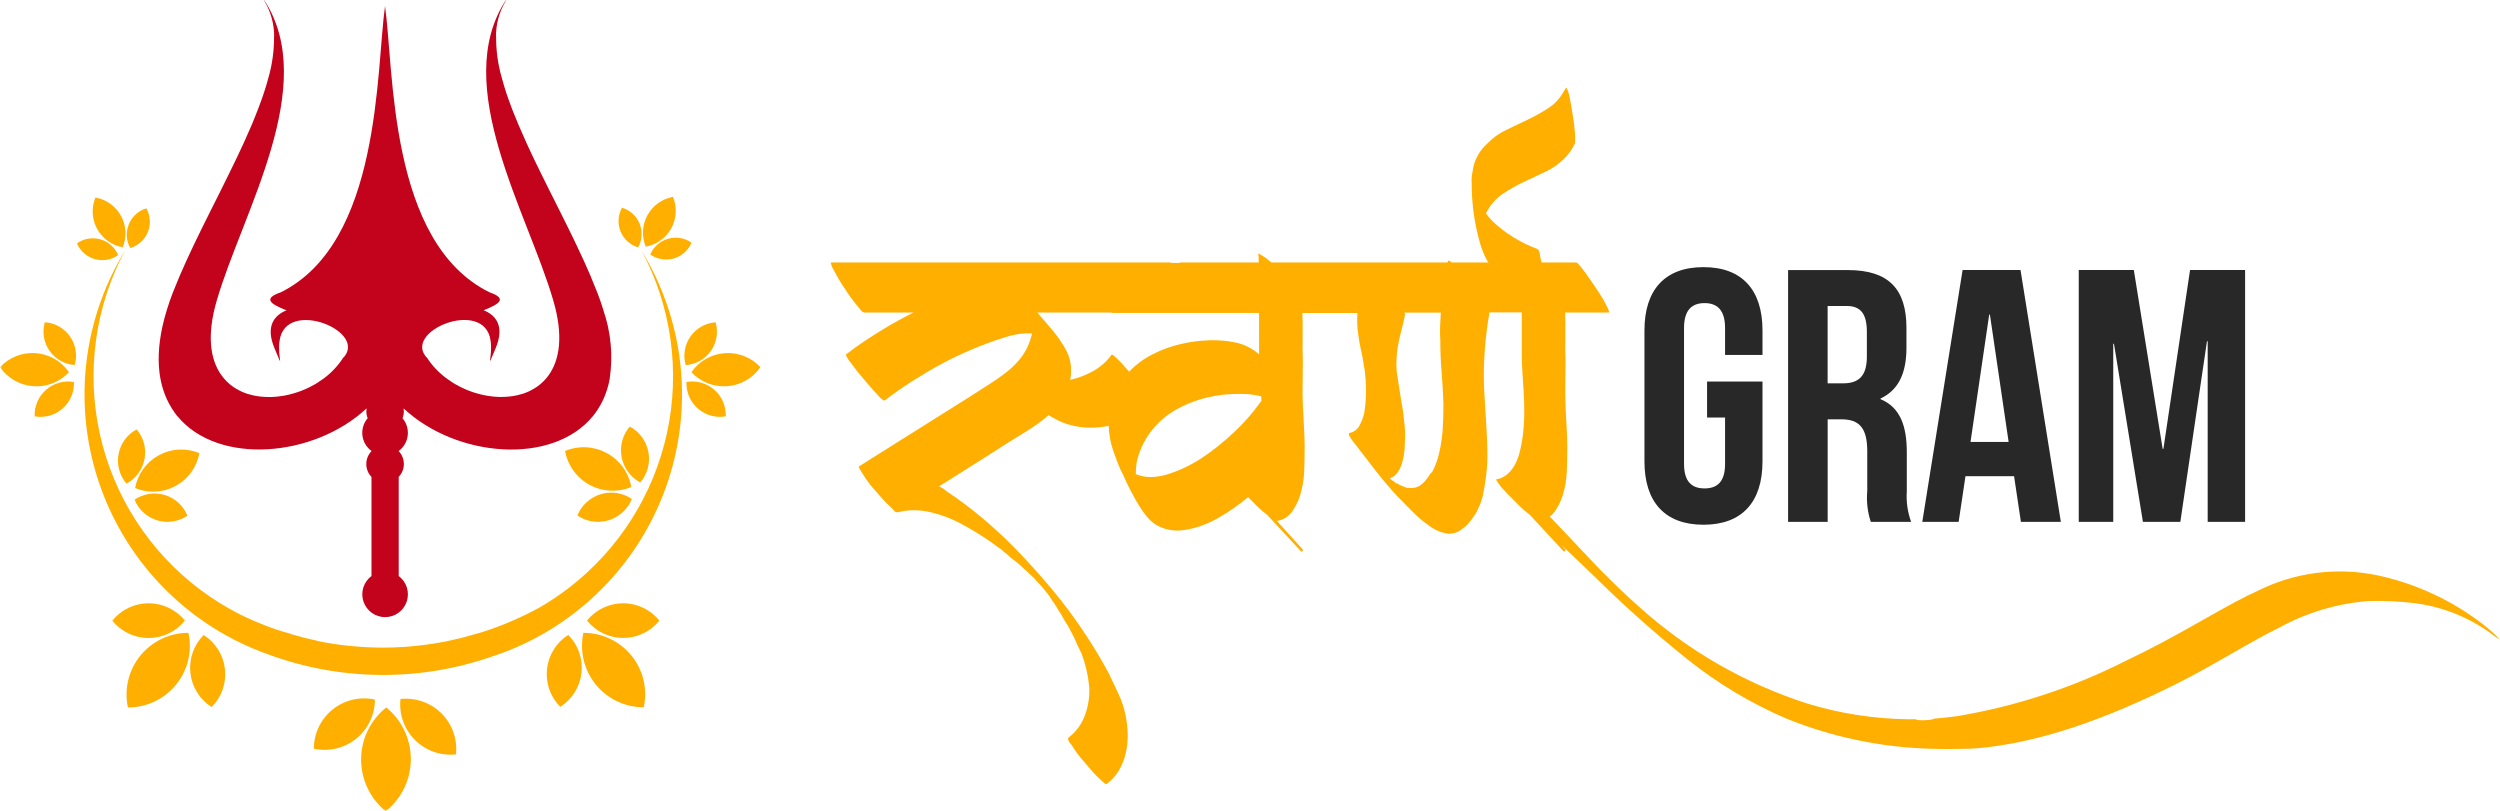 <svg width="490" height="159" viewBox="0 0 490 159" fill="none" xmlns="http://www.w3.org/2000/svg">
<mask id="mask0_89_244" style="mask-type:luminance" maskUnits="userSpaceOnUse" x="0" y="0" width="490" height="159">
<path d="M490 0H0V159H490V0Z" fill="white"/>
</mask>
<g mask="url(#mask0_89_244)">
<path fill-rule="evenodd" clip-rule="evenodd" d="M57.091 124.265C56.013 123.976 54.947 123.654 53.893 123.298C51.587 122.486 49.33 121.544 47.132 120.475C44.36 119.077 41.717 117.437 39.234 115.572L39.196 115.546C29.225 108.048 22.264 97.234 19.569 85.056C16.873 72.878 18.62 60.138 24.496 49.134C20.707 55.335 18.207 62.235 17.146 69.422C16.085 76.61 16.485 83.938 18.32 90.968C20.156 97.998 23.39 104.586 27.829 110.339C32.269 116.091 37.823 120.889 44.16 124.447L44.206 124.473C46.558 125.792 49.006 126.931 51.529 127.882C51.839 127.999 52.151 128.11 52.46 128.22C66.697 133.513 82.341 133.647 96.666 128.597C97.348 128.376 98.029 128.139 98.716 127.882C101.944 126.665 105.048 125.14 107.983 123.327L108.007 123.314C120.17 115.804 128.865 103.786 132.191 89.885C135.517 75.985 133.203 61.334 125.754 49.134C131.591 60.06 133.359 72.703 130.743 84.81C128.127 96.917 121.296 107.702 111.468 115.245L111.45 115.258C109.629 116.656 107.718 117.933 105.729 119.079C102.101 121.066 98.288 122.696 94.344 123.946C93.894 124.078 93.442 124.206 92.987 124.325C91.317 124.824 89.632 125.251 87.932 125.604C86.992 125.798 86.05 125.972 85.105 126.124C79.799 126.987 74.404 127.162 69.053 126.644C68.811 126.623 68.572 126.597 68.33 126.571H68.25C66.232 126.356 64.219 126.051 62.224 125.633V125.604C60.491 125.24 58.779 124.807 57.089 124.304" fill="#FFAF00"/>
<path fill-rule="evenodd" clip-rule="evenodd" d="M75.7 138.657C77.215 139.888 78.436 141.443 79.27 143.207C80.105 144.972 80.534 146.901 80.524 148.853C80.514 150.805 80.067 152.73 79.214 154.486C78.362 156.242 77.126 157.785 75.598 159C74.084 157.769 72.864 156.214 72.03 154.45C71.195 152.685 70.767 150.756 70.777 148.805C70.787 146.853 71.234 144.928 72.086 143.172C72.938 141.416 74.173 139.873 75.7 138.657Z" fill="#FFAF00"/>
<path fill-rule="evenodd" clip-rule="evenodd" d="M78.493 137.004C79.958 136.844 81.441 137.015 82.832 137.503C84.223 137.992 85.487 138.786 86.53 139.827C87.573 140.869 88.37 142.131 88.861 143.52C89.352 144.91 89.525 146.392 89.367 147.858C87.902 148.017 86.419 147.846 85.028 147.358C83.638 146.869 82.374 146.075 81.331 145.033C80.288 143.992 79.491 142.73 79 141.341C78.509 139.951 78.335 138.469 78.493 137.004Z" fill="#FFAF00"/>
<path fill-rule="evenodd" clip-rule="evenodd" d="M65.189 139.06C66.336 138.135 67.677 137.48 69.112 137.142C70.547 136.805 72.039 136.794 73.479 137.111C73.48 138.584 73.15 140.039 72.515 141.368C71.879 142.697 70.953 143.867 69.806 144.791C68.658 145.716 67.318 146.371 65.883 146.709C64.449 147.047 62.957 147.06 61.517 146.745C61.514 145.271 61.843 143.814 62.48 142.484C63.116 141.154 64.044 139.984 65.194 139.06" fill="#FFAF00"/>
<path fill-rule="evenodd" clip-rule="evenodd" d="M36.941 124.039C37.321 125.805 37.3 127.634 36.879 129.391C36.459 131.148 35.649 132.788 34.51 134.191C33.371 135.594 31.932 136.723 30.299 137.496C28.666 138.269 26.88 138.666 25.073 138.657C24.693 136.891 24.715 135.062 25.136 133.306C25.557 131.549 26.366 129.909 27.505 128.507C28.644 127.104 30.082 125.975 31.715 125.201C33.349 124.428 35.134 124.031 36.941 124.039Z" fill="#FFAF00"/>
<path fill-rule="evenodd" clip-rule="evenodd" d="M39.921 124.458C41.072 125.191 42.044 126.173 42.764 127.331C43.485 128.489 43.937 129.794 44.087 131.15C44.237 132.506 44.08 133.878 43.63 135.166C43.178 136.453 42.444 137.623 41.481 138.59C40.331 137.857 39.359 136.875 38.638 135.717C37.917 134.558 37.465 133.253 37.315 131.897C37.166 130.541 37.322 129.169 37.773 127.882C38.224 126.594 38.958 125.424 39.921 124.458Z" fill="#FFAF00"/>
<path fill-rule="evenodd" clip-rule="evenodd" d="M29.124 118.239C30.489 118.236 31.836 118.54 33.067 119.129C34.298 119.717 35.381 120.574 36.236 121.637C35.382 122.701 34.301 123.56 33.071 124.151C31.841 124.742 30.494 125.049 29.129 125.05C27.765 125.052 26.417 124.748 25.186 124.159C23.955 123.571 22.871 122.715 22.015 121.653C22.868 120.587 23.95 119.727 25.18 119.136C26.411 118.545 27.759 118.239 29.124 118.239Z" fill="#FFAF00"/>
<path fill-rule="evenodd" clip-rule="evenodd" d="M31.145 89.219C32.353 88.562 33.693 88.186 35.066 88.116C36.439 88.047 37.81 88.287 39.078 88.819C38.831 90.171 38.285 91.45 37.478 92.563C36.671 93.676 35.625 94.594 34.417 95.25C33.208 95.906 31.868 96.282 30.495 96.352C29.122 96.422 27.751 96.183 26.482 95.653C26.728 94.3 27.274 93.019 28.081 91.906C28.888 90.792 29.935 89.874 31.145 89.219Z" fill="#FFAF00"/>
<path fill-rule="evenodd" clip-rule="evenodd" d="M32.312 97.026C33.305 97.327 34.218 97.847 34.983 98.547C35.748 99.248 36.346 100.111 36.733 101.074C35.876 101.659 34.898 102.045 33.872 102.203C32.846 102.361 31.797 102.287 30.803 101.986C29.809 101.686 28.896 101.166 28.129 100.465C27.363 99.765 26.764 98.901 26.376 97.938C27.233 97.352 28.211 96.965 29.238 96.807C30.264 96.649 31.313 96.724 32.307 97.026" fill="#FFAF00"/>
<path fill-rule="evenodd" clip-rule="evenodd" d="M26.784 84.155C27.459 84.944 27.948 85.874 28.216 86.876C28.483 87.879 28.523 88.929 28.331 89.949C28.14 90.969 27.722 91.933 27.109 92.771C26.495 93.608 25.702 94.297 24.787 94.787C24.112 93.999 23.622 93.069 23.354 92.066C23.086 91.063 23.046 90.013 23.238 88.993C23.429 87.973 23.847 87.008 24.461 86.171C25.075 85.334 25.869 84.645 26.784 84.155Z" fill="#FFAF00"/>
<path fill-rule="evenodd" clip-rule="evenodd" d="M13.522 72.948C12.636 73.9 11.547 74.641 10.336 75.117C9.125 75.593 7.823 75.79 6.525 75.696C5.228 75.602 3.968 75.218 2.839 74.572C1.709 73.926 0.739 73.035 0 71.965C0.886 71.013 1.975 70.271 3.186 69.796C4.397 69.32 5.699 69.122 6.997 69.216C8.294 69.311 9.554 69.695 10.683 70.341C11.813 70.986 12.783 71.877 13.522 72.948Z" fill="#FFAF00"/>
<path fill-rule="evenodd" clip-rule="evenodd" d="M14.495 74.871C14.535 75.852 14.355 76.829 13.968 77.731C13.581 78.633 12.996 79.437 12.257 80.084C11.518 80.73 10.643 81.202 9.698 81.466C8.752 81.73 7.759 81.778 6.792 81.607C6.752 80.626 6.932 79.649 7.32 78.748C7.707 77.846 8.292 77.042 9.031 76.396C9.769 75.75 10.644 75.277 11.589 75.013C12.535 74.75 13.528 74.701 14.495 74.871Z" fill="#FFAF00"/>
<path fill-rule="evenodd" clip-rule="evenodd" d="M13.722 65.947C14.286 66.75 14.662 67.67 14.821 68.639C14.98 69.607 14.919 70.599 14.643 71.541C13.663 71.475 12.711 71.19 11.857 70.707C11.002 70.225 10.266 69.556 9.704 68.752C9.142 67.948 8.767 67.028 8.607 66.059C8.448 65.091 8.507 64.099 8.781 63.157C9.761 63.223 10.714 63.507 11.569 63.99C12.424 64.473 13.16 65.141 13.722 65.947Z" fill="#FFAF00"/>
<path fill-rule="evenodd" clip-rule="evenodd" d="M24.053 48.466C23.002 48.28 22.006 47.86 21.139 47.238C20.271 46.615 19.555 45.806 19.041 44.87C18.528 43.934 18.232 42.895 18.173 41.83C18.115 40.764 18.297 39.699 18.704 38.712C19.756 38.899 20.752 39.319 21.619 39.941C22.487 40.563 23.203 41.372 23.717 42.308C24.23 43.244 24.527 44.283 24.585 45.349C24.643 46.415 24.462 47.48 24.053 48.466Z" fill="#FFAF00"/>
<path fill-rule="evenodd" clip-rule="evenodd" d="M23.159 50.002C22.501 50.467 21.747 50.778 20.952 50.913C20.158 51.048 19.343 51.003 18.569 50.782C17.794 50.56 17.079 50.168 16.475 49.635C15.872 49.101 15.396 48.438 15.082 47.697C15.741 47.231 16.495 46.919 17.29 46.784C18.085 46.649 18.9 46.693 19.676 46.914C20.451 47.136 21.167 47.528 21.771 48.062C22.374 48.597 22.851 49.26 23.164 50.002" fill="#FFAF00"/>
<path fill-rule="evenodd" clip-rule="evenodd" d="M28.973 45.495C28.668 46.239 28.2 46.906 27.603 47.446C27.007 47.985 26.297 48.385 25.525 48.614C25.134 47.91 24.905 47.126 24.856 46.322C24.807 45.517 24.94 44.712 25.243 43.965C25.547 43.218 26.014 42.549 26.611 42.007C27.207 41.464 27.918 41.062 28.69 40.831C29.083 41.535 29.312 42.319 29.361 43.124C29.41 43.929 29.278 44.735 28.973 45.482" fill="#FFAF00"/>
<path fill-rule="evenodd" clip-rule="evenodd" d="M123.757 128.485C124.896 129.885 125.705 131.523 126.125 133.278C126.545 135.033 126.564 136.86 126.181 138.624C124.378 138.631 122.597 138.234 120.968 137.463C119.339 136.691 117.904 135.565 116.768 134.165C115.632 132.766 114.825 131.13 114.405 129.378C113.985 127.625 113.963 125.801 114.341 124.039C116.145 124.029 117.927 124.425 119.557 125.196C121.187 125.968 122.622 127.096 123.757 128.498" fill="#FFAF00"/>
<path fill-rule="evenodd" clip-rule="evenodd" d="M113.972 131.867C113.824 133.22 113.373 134.523 112.652 135.679C111.932 136.834 110.961 137.813 109.811 138.543C108.851 137.579 108.118 136.411 107.668 135.127C107.219 133.842 107.063 132.473 107.213 131.12C107.362 129.767 107.814 128.465 108.534 127.31C109.253 126.155 110.223 125.176 111.372 124.445C112.334 125.408 113.068 126.575 113.518 127.859C113.968 129.144 114.124 130.514 113.972 131.867Z" fill="#FFAF00"/>
<path fill-rule="evenodd" clip-rule="evenodd" d="M129.239 121.645C128.385 122.705 127.304 123.56 126.075 124.146C124.847 124.733 123.503 125.037 122.141 125.036C120.78 125.034 119.436 124.727 118.209 124.138C116.982 123.548 115.903 122.691 115.051 121.629C115.905 120.569 116.986 119.715 118.215 119.128C119.443 118.541 120.787 118.237 122.149 118.239C123.51 118.24 124.854 118.547 126.081 119.136C127.308 119.726 128.387 120.583 129.239 121.645Z" fill="#FFAF00"/>
<path fill-rule="evenodd" clip-rule="evenodd" d="M123.736 95.445C122.428 95.992 121.013 96.239 119.597 96.166C118.181 96.094 116.798 95.705 115.552 95.028C114.306 94.351 113.228 93.403 112.397 92.254C111.566 91.105 111.003 89.785 110.75 88.389C112.058 87.843 113.472 87.596 114.888 87.667C116.303 87.739 117.685 88.127 118.931 88.803C120.177 89.479 121.255 90.425 122.087 91.573C122.919 92.721 123.482 94.04 123.736 95.435" fill="#FFAF00"/>
<path fill-rule="evenodd" clip-rule="evenodd" d="M123.843 97.803C123.442 98.795 122.825 99.685 122.035 100.407C121.245 101.129 120.303 101.665 119.279 101.975C118.255 102.285 117.174 102.362 116.116 102.2C115.058 102.037 114.05 101.64 113.166 101.037C113.566 100.045 114.184 99.154 114.974 98.432C115.764 97.71 116.705 97.174 117.73 96.864C118.754 96.553 119.835 96.477 120.893 96.639C121.951 96.802 122.959 97.2 123.843 97.803Z" fill="#FFAF00"/>
<path fill-rule="evenodd" clip-rule="evenodd" d="M127.086 88.585C127.285 89.637 127.245 90.721 126.969 91.756C126.693 92.791 126.187 93.751 125.489 94.564C124.545 94.059 123.727 93.348 123.094 92.485C122.461 91.622 122.03 90.628 121.833 89.576C121.635 88.524 121.676 87.441 121.952 86.407C122.229 85.373 122.734 84.414 123.43 83.601C124.374 84.105 125.193 84.816 125.826 85.679C126.459 86.543 126.89 87.537 127.086 88.59" fill="#FFAF00"/>
<path fill-rule="evenodd" clip-rule="evenodd" d="M142.051 69.22C143.348 69.125 144.649 69.323 145.859 69.798C147.07 70.273 148.158 71.013 149.043 71.965C148.304 73.035 147.334 73.926 146.205 74.572C145.076 75.218 143.816 75.602 142.518 75.696C141.22 75.79 139.918 75.593 138.707 75.117C137.496 74.641 136.408 73.9 135.521 72.948C136.26 71.877 137.229 70.986 138.359 70.34C139.488 69.695 140.748 69.312 142.046 69.22" fill="#FFAF00"/>
<path fill-rule="evenodd" clip-rule="evenodd" d="M140.012 76.402C140.75 77.047 141.333 77.849 141.72 78.749C142.107 79.648 142.288 80.623 142.249 81.602C141.282 81.772 140.29 81.723 139.345 81.46C138.4 81.196 137.526 80.724 136.787 80.079C136.048 79.433 135.463 78.63 135.075 77.729C134.688 76.828 134.507 75.851 134.546 74.871C135.513 74.701 136.505 74.75 137.45 75.014C138.395 75.278 139.269 75.751 140.007 76.397" fill="#FFAF00"/>
<path fill-rule="evenodd" clip-rule="evenodd" d="M140.262 63.173C140.537 64.115 140.597 65.108 140.437 66.076C140.277 67.045 139.902 67.966 139.339 68.771C138.776 69.575 138.04 70.243 137.184 70.725C136.328 71.208 135.375 71.492 134.395 71.557C134.122 70.614 134.063 69.622 134.224 68.654C134.384 67.686 134.759 66.766 135.322 65.961C135.885 65.157 136.621 64.489 137.475 64.007C138.33 63.524 139.282 63.239 140.262 63.173Z" fill="#FFAF00"/>
<path fill-rule="evenodd" clip-rule="evenodd" d="M126.899 42.183C127.411 41.247 128.128 40.438 128.995 39.815C129.862 39.193 130.858 38.773 131.909 38.587C132.318 39.574 132.499 40.639 132.441 41.705C132.383 42.771 132.086 43.81 131.573 44.746C131.059 45.682 130.343 46.49 129.475 47.113C128.608 47.735 127.612 48.155 126.56 48.342C126.152 47.355 125.97 46.29 126.028 45.224C126.087 44.158 126.384 43.118 126.899 42.183Z" fill="#FFAF00"/>
<path fill-rule="evenodd" clip-rule="evenodd" d="M130.942 46.795C131.717 46.573 132.532 46.528 133.327 46.663C134.122 46.798 134.876 47.109 135.534 47.575C135.221 48.317 134.745 48.98 134.141 49.515C133.537 50.049 132.821 50.441 132.046 50.663C131.27 50.884 130.455 50.928 129.66 50.793C128.865 50.658 128.111 50.346 127.452 49.88C127.766 49.138 128.242 48.474 128.846 47.94C129.45 47.406 130.166 47.015 130.942 46.795Z" fill="#FFAF00"/>
<path fill-rule="evenodd" clip-rule="evenodd" d="M121.919 40.711C122.691 40.943 123.401 41.345 123.996 41.887C124.592 42.43 125.059 43.099 125.362 43.845C125.665 44.592 125.797 45.397 125.748 46.201C125.699 47.005 125.47 47.788 125.078 48.492C124.306 48.261 123.595 47.86 122.998 47.318C122.401 46.776 121.934 46.107 121.63 45.36C121.326 44.614 121.194 43.808 121.242 43.004C121.291 42.199 121.519 41.416 121.911 40.711" fill="#FFAF00"/>
<path d="M118.281 60.833L118.224 60.656C117.904 59.616 117.548 58.576 117.126 57.487C116.767 56.556 116.377 55.61 115.977 54.659C115.886 54.443 115.798 54.227 115.717 54.011C115.337 53.131 114.945 52.242 114.539 51.344C114.412 51.066 114.279 50.788 114.154 50.51C113.785 49.704 113.406 48.896 113.018 48.087C112.87 47.772 112.719 47.46 112.57 47.145C112.209 46.402 111.848 45.653 111.476 44.904C111.325 44.595 111.169 44.283 111.018 43.971L109.674 41.278C109.489 40.906 109.302 40.537 109.117 40.165L107.534 37.009C107.244 36.429 106.956 35.849 106.67 35.27C106.449 34.823 106.223 34.373 106.005 33.926C105.617 33.146 105.237 32.366 104.858 31.571L104.301 30.409C103.974 29.715 103.649 29.026 103.331 28.329C103.158 27.936 102.985 27.546 102.811 27.159C102.497 26.462 102.192 25.773 101.896 25.079C101.769 24.783 101.636 24.486 101.516 24.193C101.157 23.34 100.811 22.494 100.476 21.655C100.385 21.424 100.299 21.193 100.216 20.961C99.878 20.057 99.548 19.157 99.254 18.276C99.254 18.234 99.231 18.195 99.215 18.154C98.903 17.204 98.624 16.269 98.378 15.349C98.365 15.307 98.352 15.265 98.341 15.224C97.58 12.573 97.209 9.826 97.241 7.069C97.228 7.167 97.228 7.271 97.215 7.373C97.164 4.773 97.863 2.213 99.231 0H99.16C88.213 16.755 103.438 41.657 108.441 58.886C110.451 65.731 109.723 70.509 107.523 73.558C106.914 74.408 106.168 75.15 105.315 75.755L105.094 75.901C104.771 76.118 104.435 76.316 104.088 76.493C103.974 76.551 103.864 76.616 103.745 76.67C103.344 76.859 102.933 77.023 102.512 77.162C102.32 77.224 102.12 77.273 101.922 77.325C101.68 77.393 101.428 77.458 101.176 77.51C100.923 77.562 100.679 77.609 100.427 77.648C100.226 77.679 100.021 77.697 99.816 77.718C99.297 77.773 98.777 77.801 98.255 77.801C98.105 77.801 97.956 77.801 97.803 77.801C97.491 77.801 97.176 77.77 96.859 77.744L96.357 77.689C95.331 77.568 94.317 77.359 93.328 77.063C93.114 77 92.906 76.938 92.698 76.868C92.438 76.777 92.163 76.683 91.903 76.582C91.643 76.481 91.362 76.361 91.091 76.241C90.821 76.122 90.511 75.981 90.223 75.833C89.882 75.662 89.539 75.482 89.211 75.287C89.032 75.183 88.858 75.074 88.691 74.965C88.371 74.766 88.059 74.556 87.758 74.336C87.628 74.242 87.498 74.154 87.373 74.055C86.951 73.736 86.549 73.398 86.164 73.041C86.078 72.963 86.002 72.877 85.904 72.797C85.591 72.493 85.287 72.175 85.001 71.845L84.718 71.518C84.4 71.134 84.102 70.734 83.826 70.319L83.841 70.293C78.381 65.05 94.971 58.225 96.154 66.758C96.625 69.999 95.091 73.116 97.155 68.232C99.043 63.695 96.976 61.696 94.799 60.809C97.92 59.58 99.509 58.519 95.92 57.282C76.176 47.52 77.231 13.778 75.466 1.185C73.703 13.784 74.706 47.52 55.032 57.295C51.443 58.532 53.027 59.593 56.15 60.822C53.974 61.709 51.914 63.708 53.797 68.245C55.859 73.129 54.317 70.012 54.798 66.771C55.976 58.238 72.582 65.063 67.105 70.306L67.124 70.335C66.843 70.753 66.544 71.154 66.224 71.541C66.138 71.642 66.047 71.744 65.964 71.845C65.665 72.188 65.355 72.519 65.022 72.836C64.952 72.903 64.887 72.976 64.817 73.044C64.424 73.408 64.011 73.753 63.584 74.084C63.475 74.167 63.358 74.245 63.244 74.325C62.921 74.562 62.594 74.785 62.253 74.996C62.097 75.097 61.936 75.196 61.775 75.292C61.414 75.502 61.047 75.701 60.672 75.888C60.428 76.01 60.181 76.122 59.928 76.234C59.676 76.345 59.346 76.493 59.052 76.603C58.758 76.712 58.532 76.792 58.272 76.878C58.053 76.951 57.835 77.019 57.611 77.084C56.942 77.285 56.261 77.448 55.573 77.572H55.554C55.237 77.627 54.923 77.666 54.605 77.702C54.434 77.723 54.267 77.741 54.085 77.757C53.771 77.783 53.456 77.806 53.141 77.814C52.993 77.814 52.842 77.814 52.694 77.814C52.173 77.813 51.652 77.786 51.134 77.734C50.928 77.71 50.723 77.692 50.52 77.661C50.26 77.622 50.018 77.575 49.774 77.523C49.529 77.471 49.267 77.406 49.017 77.336C48.825 77.284 48.627 77.237 48.437 77.175C48.014 77.034 47.6 76.869 47.197 76.678C47.085 76.629 46.981 76.569 46.874 76.512C46.515 76.331 46.168 76.128 45.834 75.903C45.769 75.862 45.699 75.82 45.637 75.773C44.783 75.167 44.036 74.423 43.426 73.571L43.408 73.556C41.208 70.504 40.483 65.728 42.49 58.886C47.501 41.657 62.726 16.755 51.774 0H51.706C53.075 2.209 53.78 4.766 53.737 7.365C53.724 7.269 53.724 7.17 53.714 7.074C53.743 9.831 53.373 12.578 52.614 15.229C52.614 15.271 52.59 15.312 52.577 15.351C52.33 16.277 52.057 17.22 51.732 18.177C51.732 18.208 51.711 18.239 51.701 18.273C51.407 19.165 51.074 20.075 50.726 20.99C50.645 21.206 50.564 21.422 50.481 21.637C50.148 22.493 49.803 23.356 49.441 24.237C49.332 24.497 49.215 24.757 49.098 25.017C48.781 25.763 48.448 26.512 48.107 27.266C47.985 27.544 47.86 27.819 47.733 28.098C47.365 28.891 46.992 29.69 46.612 30.494C46.453 30.819 46.3 31.144 46.144 31.472C45.735 32.319 45.32 33.171 44.901 34.027C44.74 34.35 44.581 34.675 44.42 35C43.986 35.873 43.546 36.749 43.12 37.628L43.086 37.698C42.437 38.982 41.792 40.268 41.151 41.556C40.775 42.313 40.399 43.07 40.023 43.826C39.82 44.231 39.619 44.637 39.422 45.042C39.11 45.679 38.798 46.316 38.491 46.95C38.291 47.364 38.093 47.78 37.895 48.193C37.535 48.95 37.182 49.703 36.837 50.45L36.421 51.357C36.018 52.238 35.641 53.112 35.259 53.983C35.165 54.209 35.069 54.435 34.975 54.664C34.575 55.608 34.195 56.549 33.828 57.474C33.407 58.566 33.048 59.616 32.734 60.646L32.679 60.817C30.105 69.209 30.859 75.516 33.633 79.972C33.647 80 33.663 80.026 33.68 80.052C34.012 80.582 34.373 81.092 34.762 81.581L34.816 81.62C42.742 91.197 61.434 89.723 71.833 80.06L71.854 80.123C71.827 80.286 71.81 80.451 71.804 80.617C71.805 81.079 71.893 81.537 72.064 81.966C71.669 82.427 71.374 82.965 71.196 83.546C71.019 84.126 70.964 84.738 71.034 85.341C71.104 85.944 71.298 86.526 71.604 87.051C71.909 87.576 72.32 88.031 72.811 88.39V88.429C72.158 89.107 71.793 90.012 71.793 90.953C71.793 91.894 72.158 92.799 72.811 93.477V112.902C72.057 113.463 71.499 114.247 71.216 115.143C70.933 116.039 70.94 117.001 71.235 117.893C71.531 118.784 72.1 119.561 72.861 120.111C73.623 120.661 74.539 120.957 75.479 120.957C76.418 120.957 77.334 120.661 78.096 120.111C78.858 119.561 79.427 118.784 79.722 117.893C80.017 117.001 80.024 116.039 79.741 115.143C79.459 114.247 78.901 113.463 78.147 112.902V93.464C78.795 92.787 79.157 91.885 79.157 90.948C79.157 90.01 78.795 89.109 78.147 88.431V88.39C78.634 88.03 79.043 87.575 79.347 87.051C79.651 86.527 79.845 85.946 79.915 85.344C79.985 84.743 79.931 84.133 79.755 83.553C79.58 82.973 79.287 82.436 78.896 81.974C79.065 81.544 79.153 81.086 79.156 80.624C79.15 80.46 79.133 80.297 79.104 80.136L79.127 80.068C89.528 89.734 108.228 91.208 116.149 81.628C116.149 81.615 116.18 81.607 116.195 81.594C116.578 81.117 116.932 80.617 117.254 80.097L117.347 79.956C117.678 79.419 117.977 78.862 118.242 78.29C118.242 78.266 118.263 78.238 118.276 78.212C118.545 77.62 118.777 77.012 118.973 76.392C118.973 76.361 118.993 76.335 119.001 76.304C119.211 75.627 119.38 74.939 119.508 74.242V74.169C120.169 69.69 119.745 65.117 118.273 60.836" fill="#C3021B"/>
<path d="M308.626 25.498C308.682 25.822 308.711 26.149 308.712 26.478V28.038C308.22 29.148 307.527 30.158 306.668 31.017C305.562 32.133 304.265 33.041 302.838 33.697C301.421 34.351 300.003 35.017 298.583 35.697C297.183 36.367 295.832 37.135 294.54 37.995C293.231 38.882 292.163 40.081 291.432 41.483C291.383 41.526 291.342 41.578 291.312 41.636C291.283 41.695 291.265 41.759 291.261 41.824C291.635 42.375 292.062 42.888 292.538 43.355C293.784 44.547 295.153 45.603 296.623 46.506C298.107 47.418 299.674 48.187 301.303 48.801C301.437 48.893 301.548 49.013 301.629 49.153C301.71 49.293 301.759 49.449 301.771 49.61C301.834 49.877 301.876 50.148 301.899 50.421C302.23 51.681 302.486 52.96 302.666 54.251C302.78 54.929 302.864 55.597 302.926 56.25C302.988 56.902 303.04 57.568 303.095 58.249V59.099C303.096 59.313 303.083 59.527 303.053 59.739C303.025 59.939 302.983 59.998 302.926 59.952C301.849 59.498 300.814 59.015 299.819 58.504C298.8 57.977 297.819 57.381 296.883 56.718C296.094 56.158 295.34 55.55 294.626 54.898C293.902 54.229 293.233 53.503 292.626 52.727C291.915 51.859 291.327 50.897 290.881 49.867C290.441 48.834 290.086 47.766 289.818 46.675C289.367 44.94 289.026 43.178 288.796 41.4C288.568 39.622 288.454 37.83 288.455 36.037C288.399 35.471 288.413 34.9 288.497 34.337C288.582 33.77 288.684 33.201 288.796 32.634C289.219 30.932 290.137 29.394 291.435 28.215C292.505 27.084 293.775 26.161 295.18 25.49L299.436 23.449C300.83 22.782 302.181 22.029 303.48 21.193C304.793 20.331 305.862 19.147 306.585 17.753C306.637 17.705 306.68 17.648 306.712 17.584C306.747 17.522 306.792 17.466 306.845 17.418C306.845 17.307 306.873 17.237 306.931 17.207C306.985 17.179 307.042 17.22 307.1 17.335C307.149 17.43 307.192 17.529 307.227 17.631C307.264 17.733 307.306 17.833 307.354 17.93C307.527 18.442 307.655 18.969 307.737 19.503C307.823 20.044 307.924 20.597 308.036 21.164C308.15 21.902 308.264 22.625 308.376 23.332C308.491 24.042 308.577 24.767 308.636 25.503" fill="#FFAF00"/>
</g>
<path d="M334.586 81.833H338.112V90.932C338.112 94.457 336.552 95.729 334.092 95.729C331.632 95.729 330.071 94.457 330.071 90.932V64.275C330.071 60.75 331.632 59.408 334.092 59.408C336.552 59.408 338.112 60.747 338.112 64.275V69.565H345.45V64.769C345.45 56.871 341.5 52.358 333.881 52.358C326.262 52.358 322.312 56.868 322.312 64.769V90.438C322.312 98.336 326.262 102.849 333.881 102.849C341.5 102.849 345.45 98.336 345.45 90.438V74.783H334.586V81.833ZM374.582 102.285C373.882 100.368 373.593 98.326 373.734 96.29V88.673C373.734 83.526 372.465 79.858 368.586 78.235V78.108C372.042 76.486 373.664 73.241 373.664 68.164V64.285C373.664 56.668 370.208 52.932 362.165 52.932H350.464V102.285H358.223V82.187H360.904C364.43 82.187 365.983 83.879 365.983 88.463V96.22C365.799 98.267 366.034 100.331 366.672 102.285H374.582ZM361.955 59.972C364.706 59.972 365.905 61.532 365.905 65.05V69.916C365.905 73.865 364.142 75.134 361.25 75.134H358.215V59.972H361.955ZM396.02 52.919H384.669L376.769 102.285H383.894L385.233 93.329H394.756L396.098 102.285H403.927L396.02 52.919ZM389.883 61.665H390.023L393.692 86.622H386.221L389.883 61.665ZM418.227 52.919H407.435V102.285H414.196V67.376H414.337L420.011 102.285H427.346L432.565 66.882H432.706V102.285H440.041V52.919H429.25L424.031 87.969H423.88L418.227 52.919Z" fill="#282828"/>
<mask id="mask1_89_244" style="mask-type:luminance" maskUnits="userSpaceOnUse" x="0" y="0" width="490" height="159">
<path d="M490 0H0V159H490V0Z" fill="white"/>
</mask>
<g mask="url(#mask1_89_244)">
<path d="M204.13 114.954V114.907C204.13 114.876 204.099 114.863 204.039 114.863C204.051 114.861 204.063 114.862 204.075 114.866C204.086 114.87 204.097 114.876 204.106 114.885C204.115 114.893 204.121 114.904 204.125 114.915C204.13 114.927 204.131 114.941 204.13 114.954Z" fill="#FFAF00"/>
<path d="M204.665 115.575L204.754 115.663C204.73 115.637 204.694 115.603 204.665 115.575Z" fill="#FFAF00"/>
<path d="M205.313 116.386C205.383 116.49 205.417 116.532 205.42 116.521C205.422 116.511 205.394 116.49 205.381 116.469C205.368 116.448 205.336 116.417 205.313 116.386Z" fill="#FFAF00"/>
<path d="M486.653 122.352C480.567 117.654 473.506 114.378 465.988 112.765C458.016 111.096 449.713 112.18 442.436 115.84C439.776 117.046 437.178 118.44 431.608 121.603C425.555 125.053 421.412 127.247 416.661 129.517C406.271 134.776 395.143 138.432 383.657 140.36C382.266 140.555 379.661 140.841 379.237 140.841H379.042C379.216 141.135 375.687 141.338 375.526 140.979H374.052C367.347 140.894 360.688 139.86 354.273 137.909C342.027 133.985 330.757 127.5 321.212 118.884C318.299 116.337 313.876 112.018 311.395 109.31C309.731 107.49 305.578 103.19 303.769 101.25C304.137 100.978 304.461 100.649 304.728 100.276C305.406 99.305 305.932 98.238 306.288 97.109C306.758 95.591 307.028 94.018 307.092 92.43C307.149 90.854 307.179 89.294 307.18 87.75C307.18 86.383 307.136 84.986 307.048 83.559C306.959 82.133 306.892 80.734 306.845 79.361C306.784 77.935 306.769 76.507 306.801 75.079C306.832 73.651 306.847 72.224 306.845 70.798C306.784 69.191 306.769 67.6 306.801 66.025C306.832 64.449 306.817 62.858 306.756 61.252H315.322C315.44 61.252 315.38 60.984 315.143 60.448L314.695 59.556C314.387 58.944 314.045 58.348 313.671 57.773C313.282 57.177 312.911 56.612 312.555 56.078C312.136 55.482 311.734 54.901 311.351 54.336C310.964 53.772 310.571 53.224 310.147 52.688C309.939 52.462 309.744 52.223 309.565 51.973C309.305 51.617 309.045 51.438 308.808 51.438H300.687C300.344 51.191 300.017 50.924 299.707 50.637C299.408 50.458 299.155 50.294 298.947 50.146C298.764 50.012 298.57 49.893 298.368 49.789C298.191 49.699 298.108 49.685 298.108 49.743C298.166 50.022 298.196 50.307 298.199 50.593V51.438H284.544C284.068 51.081 283.831 50.993 283.831 51.178C283.8 51.213 283.776 51.254 283.76 51.299C283.744 51.343 283.738 51.391 283.74 51.438H249.192C248.849 51.191 248.52 50.923 248.209 50.637C247.912 50.464 247.66 50.3 247.452 50.146C247.268 50.013 247.074 49.894 246.872 49.789C246.693 49.699 246.612 49.685 246.612 49.743C246.67 50.022 246.699 50.307 246.701 50.593V51.438H231.257C231.221 51.438 231.208 51.474 231.202 51.529H229.554C229.475 51.479 229.386 51.448 229.294 51.438H162.906C162.789 51.438 162.849 51.737 163.085 52.332C163.205 52.569 163.345 52.836 163.53 53.133C163.828 53.729 164.156 54.324 164.513 54.919C164.87 55.513 165.257 56.108 165.673 56.702C166.392 57.861 167.198 58.964 168.083 60.001C168.29 60.228 168.483 60.467 168.663 60.716C168.923 61.072 169.183 61.252 169.423 61.252H179.057C177.034 62.262 175.086 63.332 173.214 64.462C171.342 65.592 169.482 66.809 167.636 68.112C167.34 68.351 167.043 68.575 166.744 68.78C166.445 68.986 166.149 69.214 165.852 69.451C165.795 69.511 165.808 69.628 165.896 69.807C165.989 69.992 166.093 70.171 166.208 70.343C166.328 70.516 166.432 70.68 166.521 70.834C166.609 70.982 166.656 71.026 166.656 70.967C167.549 72.216 168.415 73.317 169.256 74.268C169.731 74.804 170.192 75.338 170.64 75.872C171.087 76.406 171.547 76.912 172.02 77.391C172.212 77.656 172.438 77.895 172.691 78.103C173.076 78.462 173.331 78.581 173.448 78.462C175.235 77.094 177.065 75.815 178.937 74.624C180.81 73.434 182.728 72.307 184.692 71.245C186.599 70.234 188.577 69.298 190.626 68.434C192.675 67.571 194.742 66.813 196.828 66.16C197.701 65.868 198.596 65.644 199.504 65.492C200.418 65.343 201.346 65.297 202.271 65.356C201.918 67.072 201.187 68.688 200.13 70.085C199.299 71.153 198.339 72.114 197.27 72.945C196.199 73.78 195.098 74.553 193.968 75.264C191.289 76.997 188.597 78.707 185.891 80.393C183.185 82.079 180.463 83.789 177.726 85.522L168.364 91.411C168.307 91.469 168.323 91.589 168.411 91.769C168.504 91.949 168.608 92.123 168.723 92.289C168.843 92.469 168.983 92.708 169.168 93.004C169.521 93.592 169.91 94.158 170.33 94.699C170.746 95.235 171.191 95.768 171.669 96.306L173.05 97.866C173.511 98.386 174.003 98.878 174.524 99.337L174.837 99.649C174.925 99.737 175.026 99.844 175.149 99.961C175.227 100.103 175.345 100.22 175.487 100.299C175.628 100.378 175.79 100.416 175.952 100.408C177.071 100.112 178.227 99.977 179.385 100.005C180.546 100.036 181.699 100.201 182.822 100.497C184.715 100.97 186.542 101.675 188.262 102.595C189.996 103.517 191.662 104.512 193.26 105.582C193.676 105.88 194.064 106.147 194.423 106.385C194.776 106.624 195.135 106.892 195.491 107.188C195.549 107.188 195.58 107.204 195.58 107.232C195.58 107.261 195.611 107.277 195.671 107.277C195.766 107.323 195.853 107.384 195.931 107.456C196.007 107.529 196.095 107.589 196.191 107.633C196.368 107.812 196.547 107.976 196.724 108.124C196.901 108.272 197.111 108.436 197.351 108.615C197.656 108.921 197.984 109.204 198.331 109.463C198.69 109.723 199.046 110.011 199.402 110.31C199.749 110.585 200.076 110.883 200.383 111.202C200.474 111.237 200.552 111.298 200.606 111.379C200.622 111.407 200.644 111.431 200.669 111.452C200.627 111.438 200.59 111.413 200.562 111.379L200.822 111.639V111.548L200.911 111.639C201.207 111.935 201.537 112.247 201.893 112.575C202.25 112.902 202.575 113.212 202.874 113.511C202.874 113.57 202.934 113.659 203.053 113.771L203.409 114.127L203.766 114.486C203.802 114.576 203.864 114.653 203.945 114.706C203.961 114.706 203.979 114.735 203.995 114.745C204.016 114.774 204.029 114.807 204.034 114.842H204.13V114.907C204.13 114.907 204.151 114.907 204.158 114.92C204.166 114.933 204.158 114.951 204.174 114.951C204.19 114.951 204.218 114.979 204.218 115.039L204.351 115.174L204.486 115.31C204.486 115.369 204.486 115.401 204.53 115.401C204.574 115.401 204.574 115.429 204.574 115.489L204.663 115.575L204.582 115.416C204.615 115.445 204.639 115.481 204.652 115.523C204.652 115.551 204.684 115.596 204.741 115.653L204.824 115.731C204.855 115.765 204.881 115.796 204.923 115.835C204.923 115.874 204.939 115.879 204.952 115.895C204.884 115.814 204.822 115.736 204.743 115.655L204.962 115.915C204.993 115.915 205.009 115.944 205.009 116.004C205.114 116.116 205.211 116.237 205.297 116.365L205.152 116.142L205.186 116.183C205.283 116.269 205.359 116.376 205.409 116.495C205.502 116.636 205.608 116.768 205.724 116.89C205.792 117.049 205.879 117.199 205.984 117.337C206.103 117.514 206.244 117.707 206.384 117.917C206.525 118.128 206.668 118.317 206.787 118.497C206.878 118.693 206.998 118.873 207.144 119.032C207.325 119.451 207.566 119.842 207.859 120.192C208.095 120.608 208.317 121.009 208.527 121.396C208.754 121.812 209.008 122.214 209.286 122.599C209.406 122.836 209.523 123.059 209.643 123.27C209.762 123.48 209.879 123.699 210.001 123.938C210.059 124.058 210.118 124.175 210.178 124.294L210.355 124.65C210.415 124.71 210.446 124.754 210.446 124.786C210.446 124.817 210.475 124.858 210.535 124.918C210.531 124.967 210.547 125.016 210.579 125.053C210.595 125.071 210.608 125.092 210.616 125.115C210.624 125.137 210.628 125.162 210.626 125.186C210.573 125.141 210.54 125.078 210.535 125.009C210.774 125.485 211.01 126.018 211.25 126.613L211.606 127.328L211.962 128.04C212.757 130.129 213.267 132.315 213.481 134.54C213.599 136.434 213.326 138.332 212.677 140.116C212.038 141.907 210.89 143.473 209.375 144.621C209.315 144.678 209.315 144.798 209.375 144.977C209.437 145.167 209.525 145.347 209.635 145.513C209.754 145.69 209.931 145.929 210.17 146.225C210.522 146.814 210.909 147.38 211.33 147.92C211.746 148.456 212.193 148.991 212.669 149.527C213.143 150.062 213.606 150.598 214.053 151.133C214.504 151.675 214.996 152.182 215.525 152.649C215.644 152.769 215.881 152.99 216.24 153.317C216.599 153.645 216.83 153.749 216.952 153.629C217.93 152.894 218.749 151.969 219.36 150.91C219.958 149.866 220.397 148.738 220.66 147.564C220.932 146.378 221.057 145.162 221.032 143.945C221.004 142.717 220.87 141.493 220.632 140.287C220.341 138.826 219.877 137.404 219.248 136.053C218.624 134.715 217.985 133.361 217.329 131.992C215.967 129.441 214.514 127.002 212.971 124.676C210.886 121.463 208.607 118.38 206.145 115.445C203.675 112.498 201.102 109.659 198.427 106.926C196.461 104.967 194.407 103.094 192.264 101.305C190.124 99.523 187.889 97.856 185.571 96.311C185.118 95.909 184.607 95.578 184.055 95.328C185.539 94.377 187.026 93.44 188.517 92.518C190.008 91.596 191.495 90.659 192.979 89.708C194.345 88.817 195.713 87.94 197.083 87.077C198.452 86.214 199.82 85.366 201.186 84.534C201.959 84.059 202.718 83.553 203.461 83.016C204.193 82.493 204.894 81.928 205.56 81.324C205.68 81.445 205.814 81.549 205.96 81.636C206.109 81.724 206.241 81.799 206.364 81.859C207.567 82.579 208.876 83.106 210.243 83.419C211.631 83.747 213.057 83.881 214.482 83.82C215.434 83.78 216.381 83.656 217.311 83.45C217.35 85.063 217.63 86.662 218.141 88.192C218.437 89.026 218.734 89.844 219.033 90.646C219.333 91.458 219.691 92.248 220.104 93.009C221.048 95.198 222.151 97.315 223.404 99.342C223.805 99.971 224.239 100.579 224.704 101.162C225.179 101.756 225.735 102.281 226.355 102.722C228.081 103.805 230.144 104.218 232.154 103.881C233.342 103.704 234.509 103.405 235.636 102.99C236.748 102.58 237.822 102.073 238.845 101.474C240.893 100.311 242.828 98.96 244.626 97.439L245.627 98.44C246.478 99.348 247.403 100.184 248.393 100.939L255.087 108.163L255.443 107.807L250.266 102.088H250.357C250.938 101.995 251.494 101.786 251.992 101.473C252.49 101.16 252.92 100.75 253.256 100.268C253.934 99.297 254.46 98.23 254.816 97.101C255.285 95.583 255.555 94.01 255.62 92.422C255.677 90.847 255.707 89.287 255.708 87.742C255.708 86.375 255.663 84.978 255.573 83.552C255.483 82.125 255.411 80.728 255.357 79.361C255.297 77.935 255.283 76.507 255.316 75.079C255.349 73.651 255.362 72.224 255.357 70.798C255.297 69.191 255.283 67.6 255.316 66.025C255.342 64.479 255.327 62.919 255.271 61.345H266.06C266.008 62.058 265.995 62.773 266.021 63.487C266.054 64.234 266.128 64.979 266.245 65.718C266.363 66.724 266.542 67.721 266.781 68.705C267.019 69.69 267.197 70.688 267.314 71.695C267.43 72.148 267.505 72.611 267.537 73.078C267.569 73.522 267.613 73.985 267.673 74.458C267.73 75.529 267.745 76.6 267.717 77.671C267.686 78.747 267.582 79.82 267.405 80.882C267.211 81.754 266.896 82.595 266.469 83.38C266.263 83.78 265.965 84.126 265.601 84.389C265.236 84.652 264.815 84.826 264.37 84.896C264.365 85.185 264.457 85.468 264.63 85.699C264.806 85.993 265 86.276 265.21 86.547C265.418 86.807 265.642 87.098 265.878 87.394C267.189 89.127 268.483 90.808 269.761 92.435C271.038 94.062 272.392 95.653 273.82 97.205C274.831 98.219 275.827 99.231 276.81 100.239C277.804 101.26 278.892 102.185 280.061 103C281.152 103.849 282.443 104.403 283.811 104.607C284.348 104.633 284.885 104.552 285.391 104.368C285.896 104.184 286.36 103.901 286.754 103.536C287.071 103.341 287.356 103.1 287.602 102.821C287.871 102.524 288.124 102.227 288.361 101.929C288.658 101.516 288.926 101.126 289.162 100.77C289.418 100.379 289.629 99.96 289.789 99.522C290.2 98.698 290.5 97.824 290.681 96.922C290.854 96.031 291.003 95.165 291.128 94.322C291.421 92.464 291.555 90.585 291.529 88.704C291.497 86.862 291.423 85.018 291.305 83.172C291.185 81.266 291.067 79.333 290.949 77.375C290.831 75.416 290.8 73.483 290.858 71.575C290.973 68.105 291.331 64.648 291.929 61.228H298.264V69.347C298.264 70.535 298.308 71.741 298.396 72.958C298.485 74.175 298.56 75.383 298.62 76.572C298.738 78.178 298.782 79.799 298.752 81.433C298.726 83.031 298.592 84.626 298.352 86.206C298.232 86.986 298.071 87.781 297.86 88.613C297.659 89.435 297.36 90.229 296.969 90.979C296.598 91.702 296.1 92.351 295.497 92.895C294.865 93.45 294.093 93.82 293.266 93.966C293.206 93.966 293.237 94.057 293.354 94.226L293.713 94.762C293.833 94.941 294.009 95.178 294.233 95.477C294.711 96.012 295.187 96.517 295.661 96.992L297.088 98.419C297.939 99.328 298.865 100.163 299.855 100.918L306.548 108.142L306.905 107.786L305.893 106.668L307.396 108.103C308.889 109.52 311.229 111.743 312.597 113.069C318.375 118.787 324.451 124.195 330.8 129.273C336.672 133.957 343.143 137.836 350.042 140.807C359.149 144.501 368.848 146.518 378.672 146.761C380.753 146.852 386.076 146.795 387.514 146.67C398.277 145.705 410.051 142.034 424.078 135.27C428.015 133.372 431.052 131.753 435.699 129.085C442.184 125.363 443.978 124.375 446.8 122.981C452.165 120.044 458.093 118.28 464.191 117.805C467.097 117.717 470.005 117.841 472.892 118.177C478.727 118.843 484.268 121.09 488.918 124.676C489.244 124.939 489.592 125.173 489.958 125.376C488.947 124.255 487.829 123.236 486.619 122.331M238.751 87.433C237.668 88.309 236.539 89.128 235.371 89.887C234.341 90.552 233.268 91.147 232.159 91.671C231.034 92.203 229.871 92.65 228.68 93.009C227.694 93.303 226.674 93.468 225.645 93.501C224.604 93.525 223.569 93.326 222.611 92.918C222.611 92.505 222.626 92.118 222.658 91.762C222.689 91.405 222.73 91.018 222.79 90.6C223.25 88.482 224.158 86.488 225.453 84.75C226.754 83.001 228.393 81.53 230.271 80.424C232.238 79.293 234.357 78.451 236.564 77.926C238.768 77.394 241.033 77.154 243.299 77.211C244.614 77.199 245.925 77.358 247.2 77.682C247.216 77.983 247.234 78.282 247.244 78.581C247.182 78.662 247.117 78.755 247.057 78.818C246.282 79.889 245.464 80.915 244.602 81.896C243.741 82.877 242.833 83.813 241.88 84.706C240.869 85.657 239.829 86.564 238.759 87.425M246.776 69.461C246.742 69.433 246.719 69.396 246.685 69.37C245.4 68.251 243.848 67.482 242.179 67.14C240.494 66.784 238.772 66.634 237.051 66.693C235.123 66.754 233.207 67.008 231.33 67.452C229.439 67.892 227.611 68.567 225.887 69.459C224.212 70.3 222.689 71.415 221.381 72.758L221.311 72.838C221.097 72.602 220.876 72.383 220.668 72.134C220.224 71.598 219.761 71.094 219.285 70.618C219.165 70.499 218.913 70.262 218.526 69.903C218.138 69.545 217.917 69.428 217.857 69.547C216.914 70.85 215.696 71.931 214.289 72.714C212.866 73.515 211.331 74.101 209.736 74.453C209.852 74.062 209.913 73.657 209.916 73.249V72.046C209.83 70.654 209.401 69.305 208.667 68.12C208.012 66.991 207.266 65.917 206.436 64.909C205.602 63.899 204.736 62.888 203.836 61.876C203.739 61.78 203.652 61.676 203.576 61.563C203.498 61.452 203.411 61.348 203.316 61.252H217.782C217.861 61.299 217.95 61.329 218.042 61.34H246.776V69.461ZM282.778 83.955C282.689 85.531 282.466 87.096 282.11 88.634C281.835 89.939 281.385 91.2 280.771 92.383C280.666 92.487 280.578 92.607 280.511 92.739H280.422C280.122 93.219 279.793 93.68 279.439 94.122C279.089 94.561 278.667 94.938 278.191 95.237C277.811 95.463 277.384 95.6 276.943 95.638C276.526 95.668 276.106 95.654 275.692 95.594C275.394 95.474 275.126 95.37 274.889 95.282C274.646 95.191 274.408 95.087 274.176 94.97C274.068 94.857 273.928 94.78 273.776 94.746C273.622 94.715 273.481 94.637 273.373 94.522L273.113 94.263H273.022C272.943 94.228 272.868 94.184 272.801 94.13C272.769 94.101 272.845 94.145 273.022 94.263C272.926 94.166 272.822 94.079 272.71 94.002C272.597 93.926 272.493 93.839 272.398 93.743C272.996 93.562 273.515 93.185 273.872 92.671C274.263 92.128 274.564 91.526 274.764 90.888C274.975 90.22 275.124 89.533 275.209 88.837C275.293 88.216 275.338 87.59 275.344 86.963C275.401 86.161 275.416 85.358 275.388 84.555C275.355 83.749 275.28 82.946 275.164 82.148C275.108 81.339 275.004 80.534 274.852 79.738C274.704 78.958 274.569 78.163 274.452 77.328C274.332 76.557 274.214 75.799 274.096 75.056C273.973 74.312 273.856 73.525 273.737 72.69C273.618 70.869 273.738 69.039 274.096 67.249C274.269 66.356 274.477 65.464 274.72 64.571C274.962 63.679 275.17 62.787 275.344 61.896C275.393 61.684 275.36 61.462 275.253 61.272H282.393C282.331 62.224 282.289 63.144 282.258 64.038C282.227 64.933 282.243 65.858 282.302 66.802C282.302 68.882 282.389 70.961 282.562 73.041C282.736 75.121 282.854 77.201 282.916 79.28C282.916 80.83 282.872 82.39 282.784 83.96" fill="#FFAF00"/>
</g>
</svg>
